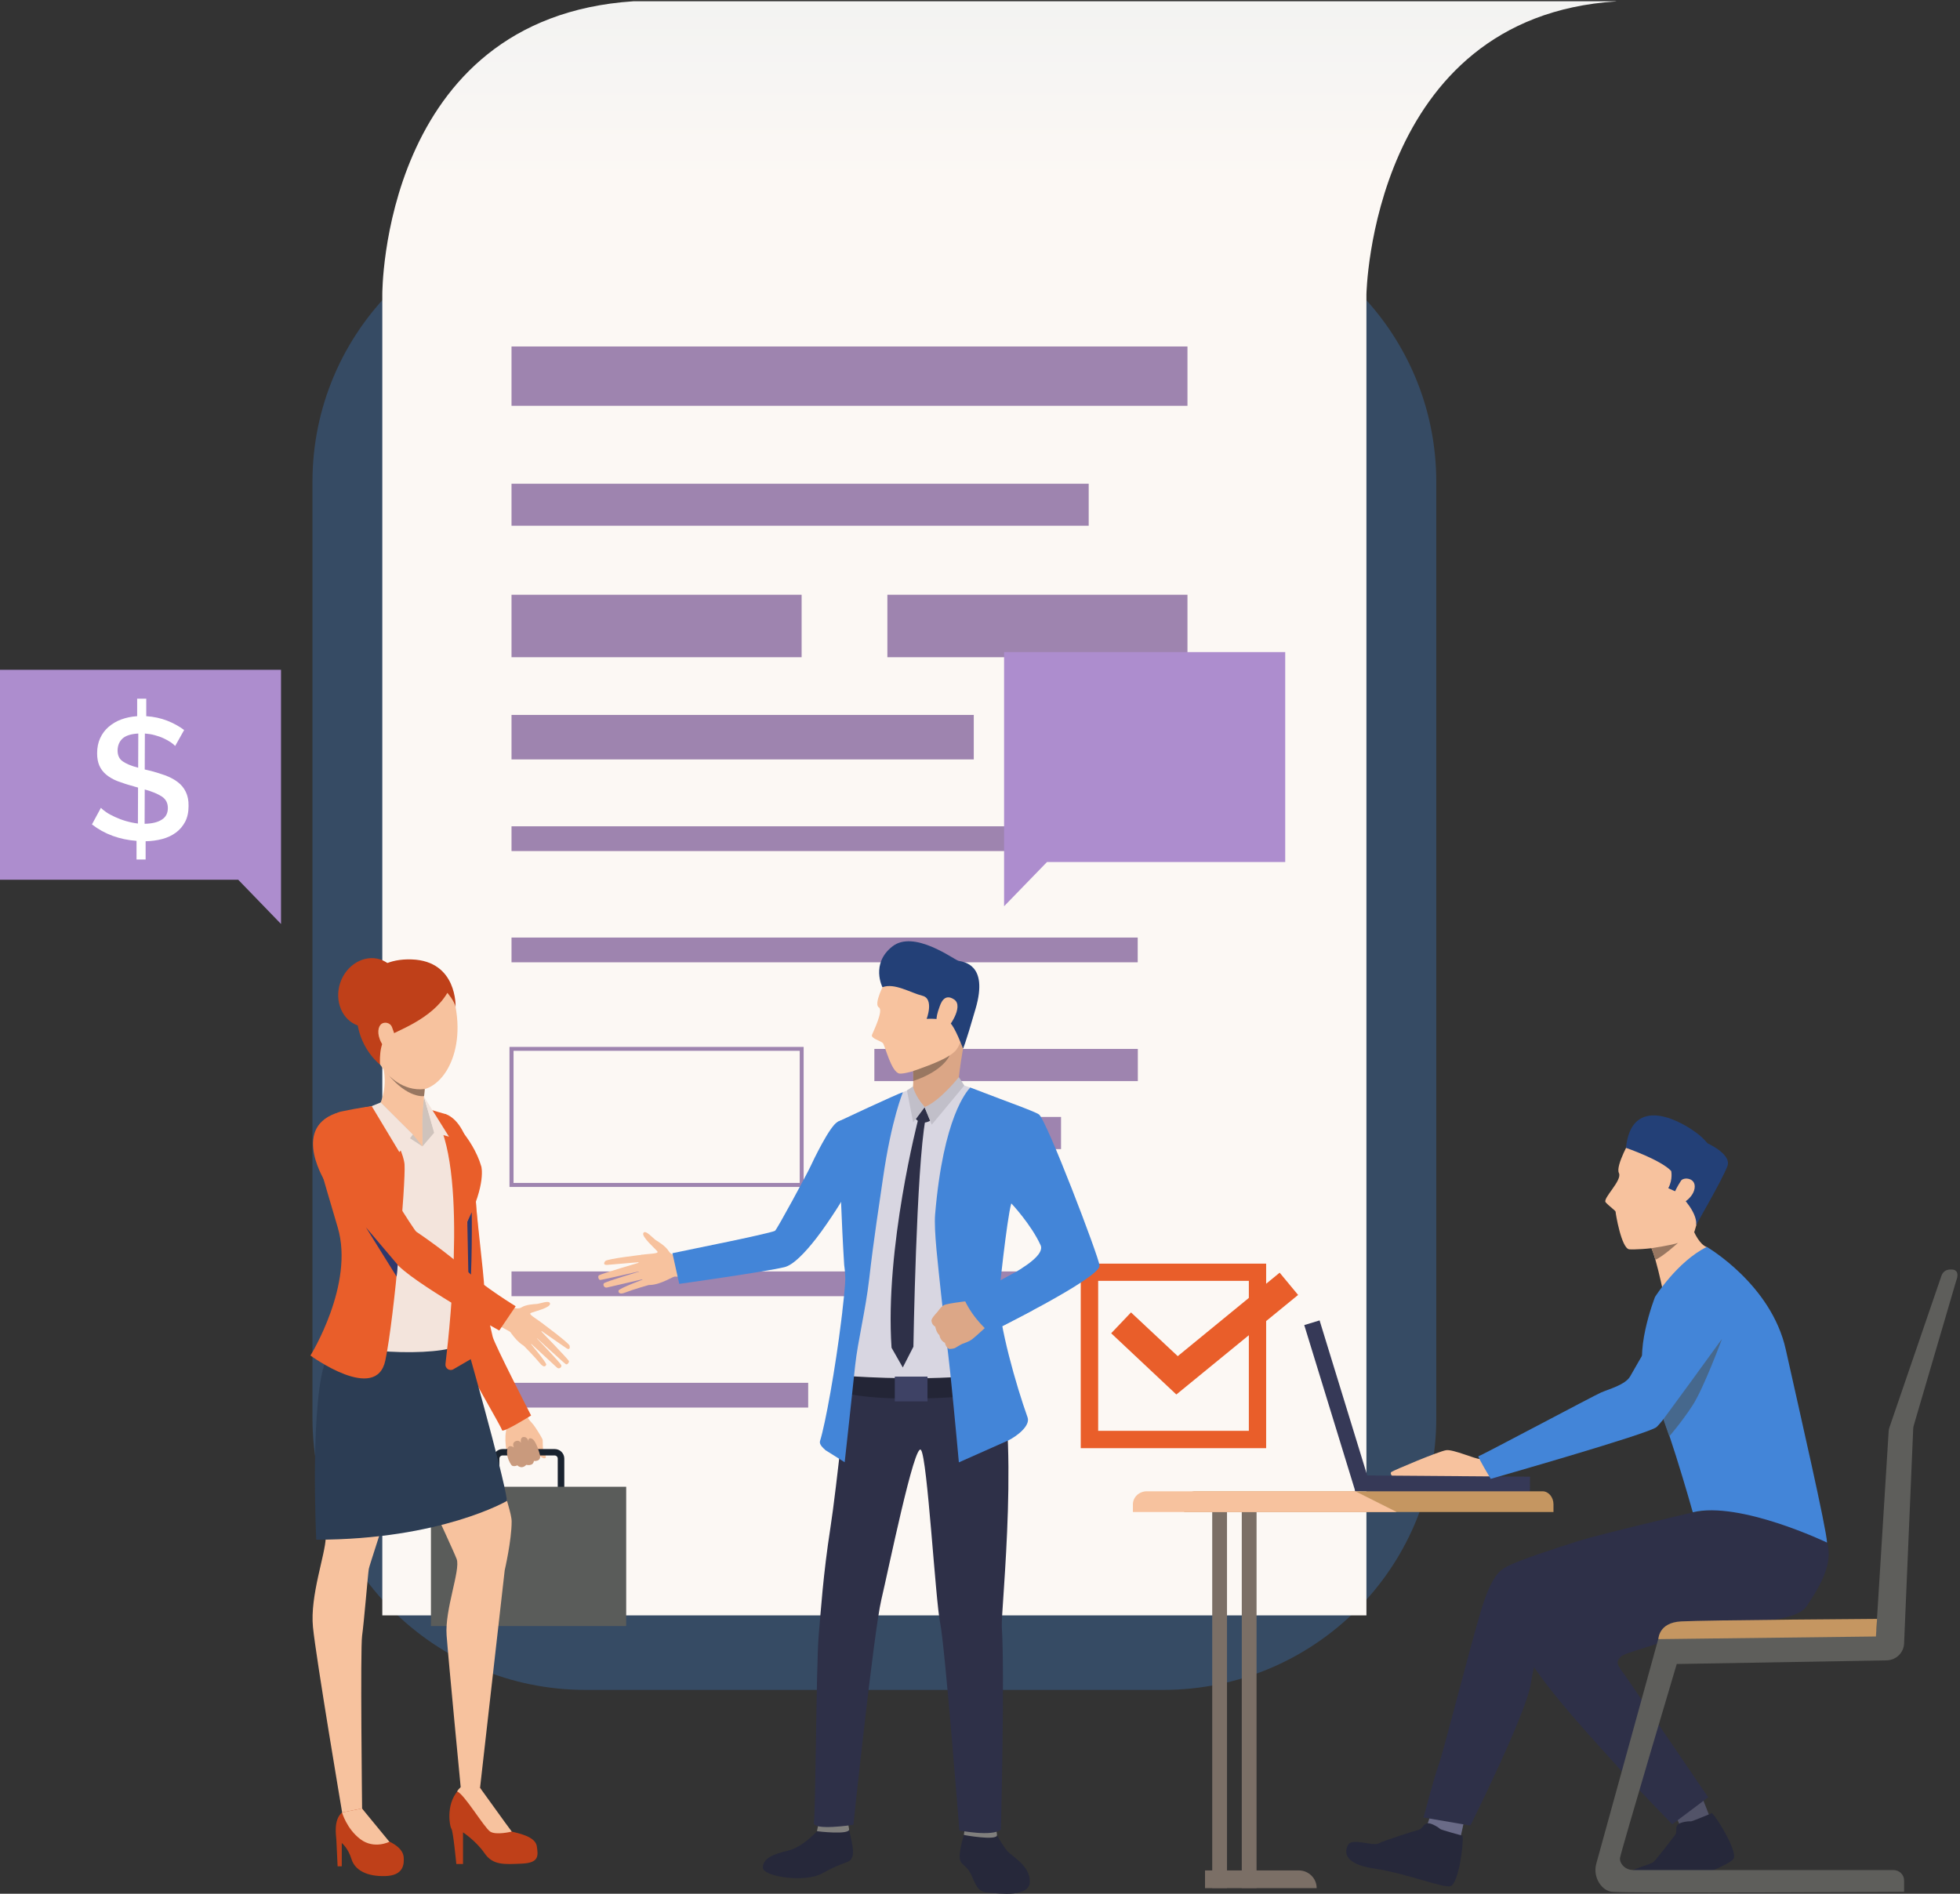 <svg width="415" height="401" viewBox="0 0 415 401" fill="none" xmlns="http://www.w3.org/2000/svg">
<rect x="0" y="0" width="415" height="401" fill="#333333" stroke="none"/>
<path opacity="0.3" d="M123.975 357.84H246.293C278.222 357.84 304.108 332.073 304.108 300.29V102.007C304.108 70.224 278.222 44.458 246.293 44.458H123.975C92.045 44.458 66.159 70.224 66.159 102.007V300.29C66.159 332.073 92.045 357.84 123.975 357.84Z" fill="#3E82D7"/>
<path d="M342.189 0.297C290.283 3.624 289.32 62.372 289.32 62.372V342.055H80.947V62.345C80.947 62.345 80.707 3.811 134.083 0.271H342.189V0.297Z" fill="url(#paint0_linear)"/>
<path d="M251.427 73.366H108.305V85.93H251.427V73.366Z" fill="#9E84AF"/>
<path d="M230.515 102.433H108.305V111.324H230.515V102.433Z" fill="#9E84AF"/>
<path d="M169.731 125.938H108.305V139.167H169.731V125.938Z" fill="#9E84AF"/>
<path d="M251.427 125.938H187.889V139.167H251.427V125.938Z" fill="#9E84AF"/>
<path d="M206.18 151.385H108.305V160.808H206.18V151.385Z" fill="#9E84AF"/>
<path d="M218.561 174.969H108.305V180.213H218.561V174.969Z" fill="#9E84AF"/>
<path d="M240.891 198.527H108.305V203.771H240.891V198.527Z" fill="#9E84AF"/>
<path d="M170.159 251.338H107.877V221.685H170.159V251.338ZM108.733 250.487H169.33V222.51H108.733V250.487Z" fill="#9E84AF"/>
<path d="M240.917 222.111H185.134V228.925H240.917V222.111Z" fill="#9E84AF"/>
<path d="M224.658 236.512H185.134V243.326H224.658V236.512Z" fill="#9E84AF"/>
<path d="M217.572 269.226H108.305V274.47H217.572V269.226Z" fill="#9E84AF"/>
<path d="M171.121 292.81H108.305V298.054H171.121V292.81Z" fill="#9E84AF"/>
<path d="M268.087 306.652H228.83V267.576H268.087V306.652ZM232.52 302.979H264.424V271.222H232.52V302.979Z" fill="#E95E2A"/>
<path d="M249.074 295.286L235.275 282.322L239.474 277.904L249.368 287.167L270.949 269.492L274.853 274.204L249.074 295.286Z" fill="#E95E2A"/>
<path d="M110.391 298.267C110.391 298.267 111.247 299.066 111.541 299.838C111.782 300.45 112.557 301.222 112.932 301.674C113.306 302.127 114.67 304.256 114.884 304.842C114.964 305.081 114.857 306.758 115.071 307.238C115.285 307.717 115.846 308.622 115.419 308.781C114.991 308.941 114.269 308.276 114.269 308.276C114.269 308.276 114.429 308.728 114.108 308.994C113.466 309.5 113.012 309.287 113.012 309.287C113.012 309.287 112.878 309.846 112.557 310.006C111.862 310.325 111.407 310.112 111.407 310.112C111.407 310.112 111.167 310.458 110.632 310.591C109.963 310.725 109.535 310.245 109.535 310.245C109.535 310.245 108.76 310.618 108.385 310.272C108.038 309.953 107.958 309.527 107.744 309.181C107.556 308.861 106.701 305.667 107.129 303.112C107.556 300.583 105.551 298.666 105.551 298.666L110.391 298.267Z" fill="#F7C29E"/>
<path d="M117.45 317.805H106.433C105.31 317.805 104.4 316.9 104.4 315.782V308.861C104.4 307.743 105.31 306.838 106.433 306.838H117.45C118.574 306.838 119.483 307.743 119.483 308.861V315.782C119.456 316.9 118.547 317.805 117.45 317.805ZM106.406 308.196C106.032 308.196 105.737 308.489 105.737 308.861V315.782C105.737 316.155 106.032 316.448 106.406 316.448H117.424C117.798 316.448 118.092 316.155 118.092 315.782V308.861C118.092 308.489 117.798 308.196 117.424 308.196H106.406Z" fill="#1A232F"/>
<path d="M132.587 314.824H91.244V344.317H132.587V314.824Z" fill="#5A5C5A"/>
<path d="M94.372 235.926C94.372 235.926 92.259 235.952 91.35 242.261C90.441 248.57 92.152 251.205 92.366 253.814C92.58 256.422 95.656 273.378 95.736 274.124C95.816 274.869 96.244 283.893 97.447 286.288C98.651 288.684 107.502 302.233 107.636 302.925C107.743 303.591 111.941 300.556 111.941 300.556C111.941 300.556 104.989 286.049 104.587 284.398C104.186 282.748 101.378 274.283 101.833 271.701C102.288 269.119 100.603 254.878 100.763 253.308C100.897 251.737 98.437 236.884 94.372 235.926Z" fill="#F7C29E"/>
<path d="M94.373 235.926C94.373 235.926 92.26 235.952 91.351 242.261C90.442 248.57 91.271 250.832 91.805 253.574C92.314 256.156 94.079 271.941 94.159 272.686C94.239 273.432 96.352 282.961 97.448 286.288C98.277 288.844 106.193 302.153 106.299 302.845C106.406 303.511 112.45 299.731 112.45 299.731C112.45 299.731 104.722 284.718 104.321 283.068C103.919 281.417 102.609 275.694 102.556 273.059C102.502 269.971 100.55 254.905 100.737 253.308C100.898 251.737 100.283 238.082 94.373 235.926Z" fill="#E95E2A"/>
<path d="M76.644 382.941C76.644 382.941 80.334 388.398 81.832 389.702C81.832 389.702 85.255 390.9 85.469 393.216C85.602 394.733 85.469 397.156 81.564 397.262C77.66 397.369 75.146 396.011 74.424 393.669C73.702 391.3 72.365 390.261 72.365 390.261V395.186H71.483C71.483 395.186 71.269 390.421 71.215 389.543C71.162 388.664 70.573 385.284 72.445 383.793C74.29 382.302 76.644 382.941 76.644 382.941Z" fill="#BF4019"/>
<path d="M101.674 378.576C101.674 378.576 102.316 380.066 103.519 381.637C104.402 382.781 107.156 387.493 108.36 387.839C109.563 388.158 113.307 388.824 113.655 390.9C113.975 392.976 114.163 394.467 110.472 394.627C106.782 394.787 104.375 394.999 102.61 392.444C100.845 389.862 98.037 387.999 98.037 387.999V394.707H96.62C96.62 394.707 95.951 387.706 95.577 387.227C95.203 386.748 94.213 381.371 97.609 378.576C100.979 375.781 101.674 378.576 101.674 378.576Z" fill="#BF4019"/>
<path d="M74.182 277.717C74.182 277.717 69.529 283.733 68.272 290.894C67.016 298.054 69.021 322.038 68.968 325.578C68.914 329.118 65.598 337.902 66.267 344.557C66.935 351.212 72.444 383.793 72.444 383.793L76.669 382.941C76.669 382.941 76.268 349.162 76.669 346.367C77.07 343.572 77.899 333.377 78.087 332.233C78.247 331.088 88.569 300.876 88.569 295.712C88.543 290.574 85.414 269.306 74.182 277.717Z" fill="#F7C29E"/>
<path d="M97.555 280.06C97.555 280.06 105.203 309.127 106.113 313.147C107.022 317.166 108.332 320.494 108.332 322.197C108.332 326.163 106.861 332.525 106.861 332.525L101.647 378.549H97.555C97.555 378.549 94.961 351.664 94.56 346.261C94.159 340.83 97.528 332.445 96.7 330.156C95.871 327.867 83.409 301.302 83.409 301.302C83.409 301.302 73.969 271.622 97.555 280.06Z" fill="#F7C29E"/>
<path d="M82.446 389.995C82.446 389.995 79.237 391.646 76.322 389.463C73.407 387.28 72.418 383.793 72.418 383.793L76.643 382.941L82.446 389.995Z" fill="#F7C29E"/>
<path d="M108.359 387.839C108.359 387.839 105.043 388.664 103.786 387.839C102.529 387.014 98.223 379.774 96.779 379.348C96.779 379.348 98.17 376.553 101.646 378.576C101.673 378.576 107.423 386.641 108.359 387.839Z" fill="#F7C29E"/>
<path d="M107.37 317.805C107.37 317.805 93.303 326.031 66.963 326.031C66.963 326.031 65.465 295.605 69.289 287.061C73.113 278.49 98.545 283.813 98.545 283.813C98.545 283.813 106.461 311.497 107.37 317.805Z" fill="#2C3D54"/>
<path d="M88.142 233.663C88.142 233.663 92.234 235.58 93.651 235.873C95.068 236.166 100.577 243.273 101.54 245.881C102.503 248.49 101.54 252.376 99.561 256.955C97.582 261.533 99.454 263.05 98.545 267.629C97.636 272.207 96.833 281.897 97.021 284.425C97.181 286.954 74.076 287.46 68.781 282.802C68.781 282.802 74.076 274.896 74.771 273.751C75.44 272.633 74.878 266.458 74.263 264.887C73.648 263.317 69.476 249.848 69.476 249.848C69.476 249.848 66.08 239.52 69.156 237.15C71.83 235.101 79.103 234.355 80.387 233.903C81.697 233.45 85.495 233.264 88.142 233.663Z" fill="#F3E4DC"/>
<path d="M89.452 242.74L91.939 239.839L89.773 232.226C89.773 232.226 89.051 236.458 89.452 242.74Z" fill="#CFC3BC"/>
<path d="M83.008 204.809C85.442 203.957 94.347 201.881 96.459 213.22C98.572 224.587 92.261 232.652 86.458 230.496C80.681 228.34 77.098 220.487 76.75 214.498C76.403 208.535 79.933 205.874 83.008 204.809Z" fill="#F7C29E"/>
<path d="M96.458 213.22C96.458 213.22 96.886 203.504 87.179 203.158C77.472 202.812 74.851 210.771 75.653 216.574C76.456 222.377 80.467 225.438 80.467 225.438C80.467 225.438 80.119 220.753 81.991 219.529C83.863 218.304 91.431 215.882 94.72 210.239C94.72 210.212 96.245 211.996 96.458 213.22Z" fill="#BF4019"/>
<path d="M84.345 212.182C83.061 216.042 79.264 218.278 75.868 217.186C72.471 216.068 70.76 212.022 72.017 208.163C73.3 204.303 77.098 202.067 80.494 203.158C83.917 204.276 85.628 208.322 84.345 212.182Z" fill="#BF4019"/>
<path d="M90.094 228.978C90.094 228.978 89.265 236.432 89.452 238.881C89.452 238.881 85.2 243.113 80.387 233.929C80.387 233.929 82.419 230.15 80.895 224.986C79.344 219.822 90.094 228.978 90.094 228.978Z" fill="#F7C29E"/>
<path d="M89.452 238.854V242.74L84.559 239.094L89.452 238.854Z" fill="#F7C29E"/>
<path d="M89.452 242.741L87.42 240.238L80.6 233.451L78.381 235.58L89.452 242.741Z" fill="#CFC3BC"/>
<path d="M79.638 234.089C79.638 234.089 85.361 242.74 85.655 246.574C85.923 250.38 83.516 278.915 81.59 288.072C79.665 297.229 65.732 287.034 65.732 287.034C65.732 287.034 75.092 271.968 71.509 259.91C67.925 247.851 66.615 243.033 66.615 243.033C66.615 243.033 67.845 236.325 72.231 235.367C76.082 234.542 79.638 234.089 79.638 234.089Z" fill="#E95E2A"/>
<path d="M101.915 247.026C101.915 247.026 102.958 250.673 98.92 258.711C98.92 258.711 98.973 269.013 99.107 272.234C99.214 275.455 99.99 287.619 99.99 287.619L96.005 289.935C95.203 290.414 94.213 289.749 94.32 288.844C95.443 279.58 99.134 244.417 91.191 234.994L94.374 235.926C94.374 235.926 100.016 240.531 101.915 247.026Z" fill="#E95E2A"/>
<path d="M82.981 217.452C82.634 216.574 81.457 216.308 80.762 216.814C80.093 217.319 79.692 218.837 80.762 220.833C81.858 222.829 85.656 224.187 82.981 217.452Z" fill="#F7C29E"/>
<path d="M91.939 239.839L95.068 240.691L89.773 232.226L91.939 239.839Z" fill="#F3E4DC"/>
<path d="M87.42 240.238L84.559 243.965L78.702 234.223L80.601 233.451L87.42 240.238Z" fill="#F3E4DC"/>
<path d="M89.933 230.602L89.8 232.093C89.8 232.093 86.43 232.732 82.018 227.355C81.991 227.382 85.147 231.188 89.933 230.602Z" fill="#997761"/>
<path d="M107.289 276.28C107.289 276.28 109.268 277.557 110.418 276.839C111.381 276.227 113.092 276.147 113.6 276.12C114.296 276.093 116.408 275.188 116.462 276.067C116.515 276.945 113.065 277.717 112.37 278.037C111.675 278.356 114.723 279.82 115.044 280.512C115.392 281.204 112.638 286.075 110.685 284.824C108.733 283.573 107.45 280.938 107.075 280.778C106.674 280.619 105.604 279.927 105.604 279.927L107.289 276.28Z" fill="#F7C29E"/>
<path d="M69.61 236.725C69.61 236.725 72.364 236.033 74.744 238.588C77.124 241.143 78.328 245.322 78.943 246.653C79.558 248.011 87.447 260.548 87.901 260.841C88.356 261.134 96.379 267.549 100.015 271.01C103.652 274.443 110.739 278.303 110.739 278.303L108.065 282.03C108.065 282.03 86.564 270.61 83.837 266.431C81.109 262.252 70.225 250.673 70.225 250.673C70.225 250.673 63.727 240.93 69.61 236.725Z" fill="#F7C29E"/>
<path d="M114.696 280.113C114.696 280.113 120.445 284.346 120.606 284.958C120.74 285.57 120.499 285.863 119.937 285.49C119.376 285.118 114.241 281.551 114.241 281.551C114.241 281.551 120.205 287.7 120.445 288.179C120.579 288.445 120.125 289.057 119.804 288.871C119.483 288.685 113.225 282.935 113.225 282.935C113.225 282.935 118.787 288.685 118.868 289.137C118.921 289.536 118.386 289.989 117.932 289.59C117.477 289.19 112.022 284.133 112.022 284.133C112.022 284.133 115.819 288.578 115.659 288.977C115.552 289.244 115.204 289.776 114.268 288.605C113.332 287.433 110.818 284.878 110.818 284.878L114.696 280.113Z" fill="#F7C29E"/>
<path d="M99.881 256.688C99.881 256.688 100.068 269.545 99.293 275.774L98.945 258.712L99.881 256.688Z" fill="#2F386C"/>
<path d="M71.027 235.766C71.027 235.766 72.605 236.032 74.985 238.561C77.365 241.116 78.568 245.296 79.183 246.627C79.799 247.984 87.687 260.522 88.142 260.814C88.597 261.107 95.175 265.579 98.785 269.04C102.422 272.473 109.188 276.599 109.188 276.599L105.711 281.737C105.711 281.737 86.751 271.276 83.73 267.309C80.521 263.05 69.048 250.566 69.048 250.566C69.048 250.566 61.641 239.173 71.027 235.766Z" fill="#E95E2A"/>
<path d="M114.296 307.956C114.296 307.956 113.547 305.081 112.638 304.655C111.702 304.23 111.916 305.268 111.916 305.268C111.916 305.268 111.729 304.23 110.873 304.283C110.017 304.336 110.312 305.56 110.312 305.56C110.312 305.56 109.964 304.815 109.135 305.188C108.306 305.56 108.814 306.492 108.814 306.492C108.814 306.492 107.718 305.72 107.45 306.785C106.996 308.595 108.359 310.299 108.359 310.299C108.359 310.299 108.787 310.671 109.536 310.272C109.536 310.272 110.419 311.257 111.435 310.166C111.435 310.166 112.906 310.565 113.039 309.34C113.039 309.34 114.724 309.607 114.296 307.956Z" fill="#C99A7D"/>
<path d="M83.971 270.317L77.473 259.883C77.473 259.883 83.008 266.378 83.597 267.097C84.185 267.789 84.212 267.842 84.212 267.842C84.212 267.842 84.051 269.971 83.971 270.317Z" fill="#2F386C"/>
<path d="M272.125 138.076H212.598V182.529V191.899L221.69 182.529H272.125V138.076Z" fill="#AD8DCE"/>
<path d="M0 141.829H59.501V186.282V195.652L50.435 186.282H0V141.829Z" fill="#AD8DCE"/>
<path d="M37.091 157.96C36.877 157.72 36.556 157.454 36.128 157.161C35.7 156.868 35.192 156.602 34.63 156.336C34.069 156.07 33.454 155.857 32.758 155.671C32.09 155.484 31.395 155.378 30.673 155.325L30.646 162.938L31.341 163.097C32.678 163.417 33.882 163.789 34.925 164.162C35.994 164.561 36.904 165.04 37.626 165.599C38.374 166.158 38.936 166.85 39.337 167.676C39.738 168.501 39.952 169.486 39.925 170.684C39.925 171.988 39.685 173.079 39.203 174.011C38.722 174.916 38.08 175.688 37.251 176.3C36.422 176.912 35.459 177.365 34.363 177.658C33.267 177.951 32.09 178.11 30.833 178.137V181.997H28.908V178.057C27.143 177.924 25.458 177.578 23.854 176.992C22.249 176.407 20.805 175.608 19.468 174.57L21.366 171.056C21.634 171.349 22.035 171.668 22.543 172.015C23.051 172.361 23.666 172.68 24.362 172.999C25.057 173.319 25.806 173.612 26.635 173.851C27.464 174.091 28.319 174.277 29.202 174.384L29.229 166.771C29.068 166.717 28.934 166.691 28.774 166.638C28.613 166.611 28.453 166.558 28.319 166.504C27.009 166.158 25.886 165.786 24.896 165.413C23.934 165.04 23.131 164.561 22.49 164.029C21.848 163.497 21.366 162.858 21.046 162.139C20.725 161.42 20.564 160.542 20.564 159.504C20.564 158.306 20.778 157.241 21.206 156.309C21.634 155.378 22.222 154.579 22.998 153.914C23.773 153.248 24.656 152.716 25.672 152.343C26.688 151.971 27.811 151.731 29.041 151.651V147.951H30.967V151.651C32.571 151.758 34.042 152.077 35.406 152.609C36.77 153.142 37.947 153.807 38.989 154.579L37.091 157.96ZM24.896 158.891C24.896 159.93 25.244 160.702 25.966 161.207C26.688 161.713 27.785 162.192 29.255 162.565L29.282 155.325C27.785 155.404 26.661 155.75 25.966 156.363C25.271 157.002 24.923 157.827 24.896 158.891ZM35.54 171.109C35.54 170.018 35.112 169.22 34.256 168.661C33.4 168.102 32.197 167.596 30.646 167.17L30.619 174.437C32.197 174.41 33.4 174.117 34.256 173.558C35.112 173.026 35.54 172.201 35.54 171.109Z" fill="white"/>
<path d="M316.464 308.489C316.464 308.489 314.351 308.915 313.362 308.941C312.346 308.968 307.719 306.865 306.222 307.078C304.724 307.264 295.044 311.364 294.616 311.683C294.188 311.976 294.83 312.641 294.83 312.641L317.079 312.908L316.464 308.489Z" fill="#F7C29E"/>
<path d="M286.921 315.794L323.932 316.073L323.957 312.692L286.947 312.413L286.921 315.794Z" fill="#363957"/>
<path d="M276.155 280.587L286.977 315.817L290.224 314.829L279.402 279.598L276.155 280.587Z" fill="#363957"/>
<path d="M354.544 383.98L355.961 387.067C355.961 387.067 361.978 384.831 362.005 384.752C362.032 384.672 360.347 380.493 360.347 380.493L354.544 383.98Z" fill="#525368"/>
<path d="M303.039 383.926L301.381 388.771C301.381 388.771 307.986 390.208 308.949 390.155C309.029 390.155 310.206 384.672 310.206 384.672L303.039 383.926Z" fill="#6A6B87"/>
<path d="M309.672 388.718C309.672 388.718 305.072 387.467 304.912 387.28C304.778 387.094 303.093 385.949 302.211 386.083C301.328 386.216 301.248 387.254 300.392 387.467C299.51 387.68 292.771 389.836 291.861 390.368C290.925 390.927 286.46 389.303 285.604 390.448C284.748 391.593 283.919 394.627 290.925 395.665C297.932 396.703 305.42 399.818 307.104 399.392C308.789 398.993 309.939 390.581 309.672 388.718Z" fill="#26283A"/>
<path d="M362.486 383.926C362.486 383.926 358.208 385.736 357.994 385.683C357.78 385.603 355.801 385.763 355.213 386.402C354.624 387.041 355.213 387.866 354.678 388.558C354.143 389.25 351.094 393.243 350.212 394.174C349.49 394.92 345.479 395.638 344.195 396.969C343.232 397.981 344.355 402 351.175 400.084C357.807 398.221 366.016 394.973 367.033 393.642C368.022 392.311 363.797 385.204 362.486 383.926Z" fill="#26283A"/>
<path d="M358.1 323.608C358.1 323.608 339.301 331.94 335.316 334.762C331.332 337.61 322.614 342.854 322.32 344.132C322.025 345.409 320.314 344.158 323.389 350.573C326.491 356.988 341.092 372.401 342.483 374.078C343.9 375.834 354.062 386.296 354.062 386.296L361.684 380.573C361.684 380.573 347.029 359.091 344.89 355.95C342.777 352.783 341.814 352.33 343.071 350.919C344.328 349.535 349.329 349.535 375.162 338.914C377.729 337.849 384.949 335.401 385.885 331.94C387.597 325.711 386.126 317.806 379.2 314.345C372.247 310.858 358.1 323.608 358.1 323.608Z" fill="#2E3048"/>
<path d="M349.142 263.397C349.303 263.53 349.49 263.849 349.677 264.302C349.944 264.941 350.239 265.792 350.506 266.751C351.362 269.732 352.137 273.538 352.137 273.538C352.137 273.538 362.888 264.621 361.363 264.062C359.839 263.503 358.716 260.895 358.716 260.895C358.716 260.895 348.019 262.385 349.142 263.397Z" fill="#F7C29E"/>
<path d="M358.395 320.255C358.395 320.255 338.981 324.806 334.167 326.324C329.353 327.841 321.117 330.529 318.897 331.807C317.721 332.472 315.929 333.484 313.763 340.458C311.329 348.364 305.74 370.644 304.484 374.104C303.681 376.287 301.408 384.858 301.408 384.858L311.329 386.562C311.329 386.562 323.149 362.871 324.112 356.562C325.717 345.942 329.862 345.888 331.546 344.903C333.231 343.945 341.28 345.755 369.894 343.466C372.756 343.226 380.591 343.093 382.597 340.032C386.26 334.469 389.951 328.16 384.255 322.597C378.558 317.034 358.395 320.255 358.395 320.255Z" fill="#2E3048"/>
<path d="M345.372 241.037C345.372 241.037 342.003 246.813 342.778 248.384C343.554 249.954 339.275 253.761 339.97 254.586C340.666 255.385 342.11 256.369 342.083 256.609C342.056 256.849 343.313 264.382 344.971 264.541C346.629 264.701 357.887 264.115 358.823 260.628C359.759 257.115 362.514 249.422 363.156 248.011C363.824 246.547 357.326 235.5 345.372 241.037Z" fill="#F7C29E"/>
<path d="M359.251 239.919C360.187 240.611 360.936 241.356 361.551 242.102C362.299 242.448 366.658 244.604 365.749 246.946C364.519 250.087 359.598 258.472 359.171 259.351C359.117 259.457 359.117 259.244 359.144 258.765C358.85 255.81 355.186 252.483 355.186 252.483L353.234 251.605C354.25 249.715 353.849 247.958 353.849 247.958C351.629 245.589 344.275 243.06 344.275 243.06C345.345 232.572 354.33 236.272 359.251 239.919Z" fill="#234077"/>
<path d="M355.934 250.008C356.443 249.209 359.197 249.342 358.796 251.685C358.395 254.027 355.025 255.891 354.303 254.852C353.554 253.814 355.373 250.86 355.934 250.008Z" fill="#F7C29E"/>
<path d="M361.39 264.036C361.39 264.036 375.028 271.941 378.104 285.73C381.179 299.518 386.741 323.768 386.848 326.643C386.848 326.643 368.396 317.805 358.422 320.228C358.422 320.228 352.137 297.735 348.821 292.438C345.505 287.114 350.426 274.63 350.426 274.63C350.426 274.63 355.105 267.15 361.39 264.036Z" fill="#4385D8"/>
<path d="M411.049 270.211L400.059 302.26C399.978 302.5 399.925 302.766 399.898 303.005L397.277 345.143L351.362 346.154L337.991 394.627C337.589 396.091 337.857 397.662 338.739 398.913C339.328 399.738 340.157 400.456 341.307 400.59C344.221 400.936 403.161 400.59 403.161 400.59V398.167C403.161 396.969 402.144 395.985 400.914 395.985H345.826C344.917 395.985 344.034 395.585 343.499 394.893C343.179 394.494 342.938 393.962 343.018 393.403C343.259 391.859 355.025 352.356 355.025 352.356L399.417 351.584C401.449 351.558 403.08 349.987 403.161 348.018L405.086 302.659C405.086 302.366 405.14 302.074 405.22 301.807L414.205 271.169C414.205 271.169 415.141 269.04 413.429 268.827C411.691 268.667 411.263 269.652 411.049 270.211Z" fill="#5E5E5B"/>
<path d="M351.148 347.086C351.148 347.086 351.122 343.599 355.935 343.333C361.471 343.04 397.439 342.8 397.439 342.8L397.198 346.527L351.148 347.086Z" fill="#C59661"/>
<path d="M328.926 318.551V320.174H250.732V318.551C250.732 317.033 251.749 315.782 253.032 315.782H326.653C327.883 315.809 328.926 317.033 328.926 318.551Z" fill="#C59661"/>
<path d="M278.784 399.818H255.145V396.064H274.987C277.1 396.064 278.784 397.741 278.784 399.818Z" fill="#7B6F66"/>
<path d="M259.798 320.174H256.669V399.791H259.798V320.174Z" fill="#7B6F66"/>
<path d="M266.056 320.174H262.927V399.791H266.056V320.174Z" fill="#7B6F66"/>
<path d="M349.678 264.302C349.945 264.94 350.239 265.792 350.507 266.75C352.111 266.085 355.186 263.263 355.293 263.184C354.01 263.663 349.678 264.302 349.678 264.302Z" fill="#997761"/>
<path d="M295.739 320.174H239.875V318.551C239.875 317.033 241.185 315.782 242.817 315.782H286.994L295.739 320.174Z" fill="#F7C29E"/>
<path d="M355.4 274.736C355.4 274.736 352.164 279.315 350.158 282.775C347.885 286.715 345.639 290.574 345.158 291.453C344.141 293.236 340.585 294.168 339.007 294.86C337.563 295.472 313.361 308.382 313.041 308.356C312.746 308.329 315.635 313.147 315.635 313.147C315.635 313.147 349.249 303.564 350.747 302.18C352.244 300.796 356.737 294.541 358.582 291.985C360.32 289.536 363.021 285.517 364.439 283.76C366.016 281.817 369.359 275.189 365.134 271.888C359.705 267.656 356.71 272.793 355.4 274.736Z" fill="#4385D8"/>
<path d="M364.6 283.521C364.6 283.521 360.722 294.008 358.369 297.602C356.042 301.169 353.448 304.15 353.448 304.15L352.191 300.53C352.218 300.53 362.273 286.768 364.6 283.521Z" fill="#46688D"/>
<path d="M210.806 388.079C210.806 388.079 212.303 390.874 213.293 391.965C214.282 393.083 218.026 395.053 218.053 398.327C218.08 401.894 211.715 400.909 209.228 400.776C206.741 400.643 206.554 398.753 205.511 396.73C204.468 394.707 203.398 395.053 203.211 393.429C203.024 391.806 204.227 388.079 204.227 388.079H210.806Z" fill="#26283A"/>
<path d="M172.994 387.759C172.994 387.759 169.945 391.166 166.816 391.885C163.714 392.604 161.548 393.509 161.522 395.452C161.495 397.395 170.453 398.7 174.01 396.73C179.305 393.802 179.866 394.68 180.455 393.216C181.043 391.752 179.759 387.812 179.786 387.36C179.84 386.748 172.994 387.759 172.994 387.759Z" fill="#26283A"/>
<path d="M173.342 386.135C173.342 386.135 172.941 387.733 172.994 387.759C173.048 387.786 180.001 388.611 179.787 387.333C179.626 386.295 179.385 385.177 179.385 385.177L173.342 386.135Z" fill="#807F7D"/>
<path d="M204.335 387.014C204.335 387.014 204.041 388.531 204.094 388.558C204.148 388.585 211.128 389.836 211.101 388.585C211.074 387.573 210.459 386.402 210.459 386.402L204.335 387.014Z" fill="#807F7D"/>
<path d="M179.652 290.734C179.652 290.734 177.139 315.143 175.828 323.502C174.304 333.271 173.769 341.336 173.341 346.394C172.807 352.756 172.7 384.033 172.325 385.896C171.951 387.759 180.695 386.402 180.695 386.402C180.695 386.402 185.001 345.542 186.605 338.754C188.103 332.446 193.638 305.295 195.002 307.025C196.366 308.755 198.051 338.701 199.067 343.679C200.083 348.656 203.132 387.6 203.132 387.6C203.132 387.6 210.085 388.984 211.93 387.413C211.93 387.413 212.759 353.847 212.117 344.531C211.876 340.964 216.289 301.914 210.62 286.209C207.625 277.904 179.652 290.734 179.652 290.734Z" fill="#2E3048"/>
<path d="M202.33 285.331C202.33 285.331 200.645 282.802 198.854 282.482C197.062 282.163 223.43 269.466 223.349 264.941C223.296 261.267 214.123 254.479 214.123 254.479V254.426C213.936 255.145 210.914 266.005 210.834 270.85C210.727 275.881 211.128 293.13 211.128 293.13L204.363 294.94L182.782 295.126L177.861 293.13C177.861 293.13 178.396 287.567 178.61 283.68C178.744 281.205 179.225 276.759 179.091 272.447C179.091 272.447 179.172 267.895 178.717 265.926C178.664 257.274 178.129 248.677 178.129 248.677C177.835 244.737 177.621 241.09 177.514 237.656C178.476 237.151 179.6 236.565 180.536 236.139C183.37 234.808 187.328 232.998 189.842 231.827C191.312 231.161 192.783 230.656 192.783 230.656C192.783 230.656 202.918 229.697 203.721 229.751C203.988 229.777 205.245 230.203 206.903 230.842C210.486 232.2 217.413 234.968 218.509 235.74C220.114 236.884 230.703 264.781 230.864 266.697C231.185 270.131 202.33 285.331 202.33 285.331Z" fill="#D8D6E1"/>
<path d="M178.53 291.293C178.53 291.293 193.344 292.544 206.341 291.293V295.525C206.341 295.525 187.007 297.362 177.888 294.727L178.53 291.293Z" fill="#232536"/>
<path d="M177.298 237.576C177.405 241.063 177.592 244.79 177.887 248.81C177.887 248.81 178.154 258.579 178.742 267.842C178.929 269.173 179.036 270.53 178.929 271.915C178.796 273.725 178.582 275.694 178.341 277.771C178.341 277.797 178.341 277.824 178.341 277.851C178.288 278.33 178.234 278.835 178.154 279.341V279.368C176.897 289.696 174.758 301.541 173.635 305.108C173.394 305.853 174.223 306.546 174.784 307.078L178.849 309.633C178.849 309.633 180.534 294.328 181.069 289.11C181.604 284.106 183.288 277.371 184.037 270.823C184.973 262.518 186.257 254.373 186.952 249.528C188.77 236.938 191.177 231.294 191.177 231.294C190.027 231.587 177.298 237.576 177.298 237.576Z" fill="#4385D8"/>
<path d="M220.327 263.663C222.092 267.496 204.201 274.337 204.602 275.295C205.565 277.558 209.523 282.19 209.523 282.19C209.523 282.19 233.083 270.584 232.815 267.975C232.628 266.059 221.584 237.124 219.979 235.98C219.043 235.314 212.117 232.865 208.721 231.534C208.106 231.295 205.993 230.496 205.431 230.283C204.709 231.082 199.735 236.539 197.997 257.142C197.703 260.602 198.639 267.975 199.254 273.965C199.923 280.353 200.645 285.357 201.206 290.708C202.276 301.249 203.025 309.66 203.025 309.66L213.561 304.975C215.272 304.124 218.214 301.914 217.572 300.131C215.139 293.343 211.475 280.46 211.475 274.497C211.475 274.497 213.187 258.047 214.123 254.826C214.123 254.772 218.374 259.351 220.327 263.663Z" fill="#4385D8"/>
<path d="M202.81 230.789C202.81 230.789 202.89 227.328 204.227 220.328C204.575 218.464 193.29 225.252 193.29 225.252C193.29 225.252 193.317 225.918 193.344 226.796C193.344 227.275 193.37 227.807 193.37 228.34C193.37 228.526 193.37 228.713 193.37 228.899C193.37 229.405 193.344 229.857 193.29 230.283C193.237 230.709 192.996 231.428 192.916 231.641C192.434 232.705 199.013 233.504 202.81 230.789Z" fill="#DBA686"/>
<path d="M195.778 234.436L193.906 236.938C193.906 236.938 195.003 238.402 196.955 237.31L195.778 234.436Z" fill="#2E3048"/>
<path d="M194.415 237.017C194.415 237.017 187.328 264.222 188.772 285.384L191.152 289.563L193.399 285.171C193.399 285.171 194.014 247.292 195.966 236.938L194.415 237.017Z" fill="#2E3048"/>
<path d="M193.771 232.093L195.777 234.436C195.777 234.436 198.986 233.824 199.949 232.147C200.885 230.47 193.771 232.093 193.771 232.093Z" fill="#DBA686"/>
<path d="M193.318 230.043C193.318 230.043 193.558 231.827 195.778 234.409L193.345 237.656L192.034 230.895L193.318 230.043Z" fill="#C1BFC9"/>
<path d="M203.026 228.074C203.026 228.074 199.014 233.158 195.752 234.436L197.276 238.162L204.176 229.857L203.026 228.074Z" fill="#C1BFC9"/>
<path d="M136.036 265.686C136.036 265.686 128.602 266.538 128.174 267.017C127.746 267.496 127.853 267.895 128.549 267.842C129.244 267.789 135.769 267.23 135.769 267.23C135.769 267.23 127.238 269.732 126.811 270.052C126.543 270.238 126.704 271.01 127.078 271.036C127.452 271.036 136.09 269.04 136.09 269.04C136.09 269.04 128.148 271.382 127.853 271.755C127.613 272.075 127.934 272.767 128.522 272.634C129.137 272.5 136.652 270.744 136.652 270.744C136.652 270.744 131.009 272.82 130.956 273.299C130.929 273.592 131.036 274.257 132.453 273.672C133.897 273.086 137.454 272.075 137.454 272.075L136.036 265.686Z" fill="#F7C29E"/>
<path d="M144.834 266.059C144.834 266.059 142.347 266.192 141.599 264.941C140.957 263.876 139.379 262.918 138.898 262.625C138.256 262.225 136.678 260.309 136.223 261.081C135.769 261.853 138.684 264.355 139.192 264.994C139.7 265.633 136.143 265.393 135.475 265.872C134.833 266.351 135.181 272.207 137.614 272.101C140.074 271.994 142.481 270.238 142.936 270.318C143.364 270.371 144.727 270.291 144.727 270.291L144.834 266.059Z" fill="#F7C29E"/>
<path d="M143.819 271.861C143.819 271.861 162.057 269.306 166.095 268.321C167.967 267.869 170.427 265.287 172.781 262.279C173.556 261.294 174.305 260.229 175.027 259.191C177.888 255.065 180.161 251.099 180.161 251.099C180.161 251.099 188.665 241.197 181.846 236.778C181.846 236.778 178.931 236.725 177.327 237.577C175.669 238.455 172.166 245.775 171.577 247.053C170.989 248.357 164.517 260.362 164.089 260.628C163.662 260.894 157.217 262.305 154.355 262.891C150.184 263.743 142.375 265.366 142.375 265.366L143.819 271.861Z" fill="#4385D8"/>
<path d="M189.459 296.743H196.385V291.499H189.459V296.743Z" fill="#3E4265"/>
<path d="M201.046 285.65C201.046 285.65 201.901 285.623 202.276 285.411C202.276 285.411 202.918 285.011 203.399 284.745C203.559 284.665 203.693 284.585 203.773 284.559C204.148 284.399 205.03 284.186 205.859 283.574C206.662 282.962 209.309 280.486 209.309 280.486L207.597 277.877L206.795 275.295C206.795 275.295 200.618 275.908 199.816 276.387C199.735 276.44 199.655 276.493 199.602 276.547C198.933 277.026 198.666 277.664 198.345 277.957C198.238 278.064 197.168 279.208 197.222 279.661C197.302 280.3 197.623 280.726 198.024 280.912C198.024 280.912 198.238 282.163 198.906 282.722C198.906 282.722 199.067 283.893 200.083 284.346C200.03 284.346 200.35 285.517 201.046 285.65Z" fill="#DCA787"/>
<path d="M209.523 282.163C209.523 282.163 206.1 279.368 204.229 275.269L214.765 269.519L218.669 277.425L209.523 282.163Z" fill="#4385D8"/>
<path d="M187.355 208.03C187.355 208.03 184.868 212.608 186.098 213.327C187.114 213.912 184.921 218.411 184.627 219.13C184.333 219.875 186.472 220.407 186.927 220.86C187.382 221.339 188.719 227.142 190.484 227.328C192.249 227.515 200.138 224.773 202.277 222.537C204.416 220.301 206.181 210.266 204.764 206.007C203.32 201.801 191.741 200.044 187.355 208.03Z" fill="#F7C29E"/>
<path d="M186.846 209.041C186.846 209.041 184.306 204.09 188.905 200.443C193.505 196.77 201.982 203.212 202.945 203.451C203.908 203.691 209.336 204.064 206.582 213.54C204.229 221.685 203.908 222.031 203.908 222.031C203.908 222.031 202.143 217.32 201.153 216.601C199.602 215.483 196.206 215.749 196.206 215.749C196.206 215.749 197.837 211.464 195.297 210.851C192.756 210.212 189.414 208.083 186.846 209.041Z" fill="#234077"/>
<path d="M198.907 213.273C199.121 212.688 199.843 210.159 202.036 211.65C204.202 213.14 200.672 217.905 200.298 217.958C199.923 218.012 197.035 218.225 198.907 213.273Z" fill="#F7C29E"/>
<path d="M193.371 228.34C193.371 228.526 193.371 228.712 193.371 228.899C199.816 226.743 201.073 223.495 201.073 223.495C199.067 224.906 193.345 226.796 193.345 226.796C193.371 227.275 193.371 227.807 193.371 228.34Z" fill="#997761"/>
<defs>
<linearGradient id="paint0_linear" x1="211.573" y1="-74.497" x2="211.573" y2="37.651" gradientUnits="userSpaceOnUse">
<stop stop-color="#E0E8EE"/>
<stop offset="1" stop-color="#FCF8F4"/>
</linearGradient>
</defs>
</svg>
